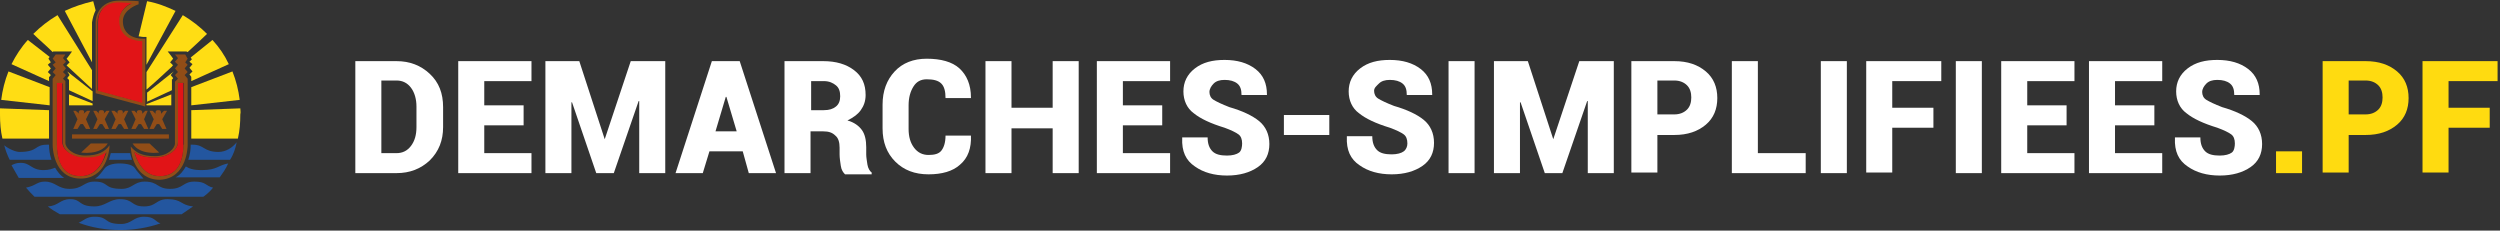 <?xml version="1.0" encoding="utf-8"?>
<!-- Generator: Adobe Illustrator 19.1.1, SVG Export Plug-In . SVG Version: 6.00 Build 0)  -->
<svg version="1.1" id="Calque_1" xmlns="http://www.w3.org/2000/svg" xmlns:xlink="http://www.w3.org/1999/xlink" x="0px" y="0px"
	 viewBox="0 0 413 38.1" enable-background="new 0 0 413 38.1" xml:space="preserve">
<rect x="0" y="0" width="413" height="38.1" fill="#333333" stroke="none"/>
<g>
	<g>
		<path fill="#23569F" d="M35.2,31c-1.3-0.3-1.1-1-3.1-1c-1.9,0-1.8,1.2-4,1.2c-2.2,0-1.9-1.2-4.2-1.2c-1.8,0-2,1.2-3.8,1.2
			c-3.1,0-2-1.2-4.5-1.2c-1.8,0-1.9,1.2-4.1,1.2c-2,0-2.3-1.2-4.1-1.2c-1.3,0-1.5,0.7-3.1,1c0.4,0.5,0.9,1,1.4,1.5h27.9
			C34.3,32,34.8,31.5,35.2,31"/>
		<path fill="#23569F" d="M31.9,34.1c-2.1-0.2-1.8-1.2-4.2-1.2c-2,0-1.8,1.2-3.9,1.2c-2.2,0-1.7-1.2-4-1.2c-1.7,0-2.4,1.2-4.2,1.2
			c-2.7,0-2.1-1.2-4-1.2c-1.7,0-1.9,1.1-3.7,1.2c0.6,0.5,1.3,0.9,2,1.3h20.1C30.6,35,31.3,34.5,31.9,34.1"/>
		<path fill="#23569F" d="M15.6,35.8c-1.3,0-1.7,0.6-2.6,1c2.1,0.8,4.5,1.2,6.9,1.2c2.3,0,4.6-0.4,6.6-1.1c-0.9-0.3-0.9-1.1-2.7-1.1
			c-1.8,0-2,1.2-3.8,1.2C17,37,18.1,35.8,15.6,35.8"/>
		<path fill="#23569F" d="M39.1,23.5c-0.7,0.9-1.8,1.6-3,1.6c-2.5,0-2.3-1.2-4.3-1.2c-0.1,0-0.2,0-0.3,0V24c0,0.7-0.1,1.5-0.4,2.4
			h6.9C38.6,25.5,38.9,24.5,39.1,23.5"/>
		<path fill="#23569F" d="M8.1,23.9c-0.1,0-0.2,0-0.3,0c-2.2,0-1.4,1.2-4.6,1.2c-0.6,0-1.8-0.5-2.5-1.1c0.2,0.8,0.5,1.6,0.9,2.4h6.9
			c-0.3-0.9-0.4-1.7-0.4-2.4V23.9"/>
		<path fill="#23569F" d="M18.3,25.3c-0.1,0.4-0.2,0.8-0.3,1.1h3.8c-0.1-0.3-0.2-0.7-0.3-1.1H18.3"/>
		<path fill="#23569F" d="M37.7,27c-1.7,0.3-1.8,1.1-4.4,1.1c-1.5,0-2.1-0.3-2.6-0.6c-0.4,0.7-0.9,1.4-1.7,1.8h7.3
			C36.8,28.6,37.3,27.9,37.7,27"/>
		<path fill="#23569F" d="M22.3,27.8c-0.3-0.5-1.2-0.8-2.6-0.8c-1.1,0-2,0.3-2.4,0.8c-0.4,0.5-0.9,1.3-1.6,1.7h8
			C23.3,29,22.6,28.3,22.3,27.8"/>
		<path fill="#23569F" d="M9.1,27.7c-0.5,0.2-1,0.4-1.9,0.4c-2.1,0-2.1-1.2-3.8-1.2c-0.7,0-1.1,0.2-1.5,0.4c0.4,0.7,0.8,1.4,1.2,2.1
			h7.5C10,29,9.5,28.4,9.1,27.7"/>
		<path fill="#FFDD14" d="M0,17.9c0,0.3,0,0.6,0,1v0c0,1.4,0.1,2.7,0.4,4h7.7v-4.7L0,17.9"/>
		<path fill="#FFDD14" d="M39.6,16.5c-0.2-1.6-0.6-3.2-1.2-4.7l-6.8,2.6v3L39.6,16.5"/>
		<polyline fill="#FFDD14" points="28.3,17.4 28.3,15.6 24.2,17.2 24.2,17.4 28.3,17.4 		"/>
		<path fill="#FFDD14" d="M1.4,11.8c-0.6,1.5-1,3.1-1.2,4.7l8,0.9v-3L1.4,11.8"/>
		<path fill="#FFDD14" d="M39.7,17.9l-8.1,0.3v4.7h7.7c0.3-1.3,0.4-2.6,0.4-4v0C39.8,18.5,39.7,18.2,39.7,17.9"/>
		<polyline fill="#FFDD14" points="15.3,17.4 15.3,17.1 11.4,15.6 11.4,17.4 15.3,17.4 		"/>
		<path fill="#FFDD14" d="M31.3,10.2c0,0,0.5,0.4,0.5,0.4s-0.4,0.5-0.5,0.6c0.1,0.1,0.5,0.6,0.5,0.6s-0.4,0.4-0.5,0.5
			c0.1,0.1,0.3,0.4,0.3,0.4v0.7l6.2-2.8c-0.7-1.5-1.6-2.8-2.7-4l-3.6,2.9l0.2,0.3C31.8,9.7,31.4,10.1,31.3,10.2"/>
		<path fill="#FFDD14" d="M28.6,12.9c-0.1-0.1-0.4-0.5-0.4-0.5s0.4-0.5,0.5-0.6c0,0,0,0,0,0l-4.4,3.5v1.5l4.1-1.9v-1.7
			C28.3,13.2,28.6,13,28.6,12.9"/>
		<path fill="#FFDD14" d="M28.4,11c0.1-0.1,0.1-0.2,0.2-0.2c0,0-0.5-0.5-0.5-0.5s0.4-0.5,0.5-0.6c-0.1-0.2-0.9-1.2-0.9-1.2h3.1
			L31,8.6c1.2-1.1,2.3-2.1,3.2-3c-1.2-1.2-2.5-2.2-4-3.1l-6,9.4v2.9C25.5,13.7,27,12.3,28.4,11"/>
		<path fill="#FFDD14" d="M24.2,6.1v4.6L29,1.8c-1.5-0.7-3-1.3-4.7-1.6L22.9,6c0.2,0,0.5,0.1,0.8,0.1H24.2"/>
		<path fill="#FFDD14" d="M8.4,12.4c-0.1-0.1-0.5-0.5-0.5-0.5s0.4-0.5,0.5-0.6c-0.1-0.1-0.5-0.6-0.5-0.6s0.4-0.4,0.5-0.4
			C8.3,10.1,8,9.7,8,9.7l0.2-0.3L4.6,6.6c-1.1,1.2-2,2.6-2.7,4l6.2,2.8v-0.7C8.1,12.8,8.3,12.5,8.4,12.4"/>
		<path fill="#FFDD14" d="M11.1,11.8C11.1,11.8,11.1,11.8,11.1,11.8c0.1,0.1,0.4,0.6,0.4,0.6s-0.4,0.5-0.4,0.5
			c0.1,0.1,0.3,0.3,0.3,0.3v1.7l3.9,1.8v-1.6L11.1,11.8"/>
		<path fill="#FFDD14" d="M11.9,8.5c0,0-0.7,1-0.9,1.2c0.1,0.1,0.5,0.6,0.5,0.6s-0.4,0.4-0.5,0.5c0,0,0.1,0.1,0.1,0.1
			c1.4,1.3,2.8,2.6,4.1,3.8v-3.1L9.5,2.5c-1.5,0.9-2.8,1.9-4,3.1c0.9,0.9,2.1,1.9,3.2,3l0.1-0.1H11.9"/>
		<path fill="#FFDD14" d="M15.8,1.7l-0.4-1.5c-1.7,0.4-3.2,0.9-4.7,1.6l4.5,8.5V3.7C15.3,3,15.5,2.3,15.8,1.7"/>
		<path fill="#914D17" d="M17.8,23.7H15l-1.6,1.5C13.4,25.2,16.6,25.7,17.8,23.7"/>
		<path fill="#914D17" d="M21.9,23.7h2.8l1.6,1.5C26.3,25.2,23.1,25.7,21.9,23.7"/>
		<rect x="11.9" y="22.2" fill="#914D17" width="16" height="0.7"/>
		<path fill="#914D17" d="M23.7,6.4c-2.1,0-3.4-1.1-3.4-2.9c0-2,2.6-2.8,2.6-2.8l0-0.5c0,0-0.8-0.1-3.2-0.1c-2.7,0-3.9,1.9-3.9,3.7
			v11.6l8.2,2.2V6.4H23.7 M23.4,16.9c-0.5-0.1-7-1.9-7.3-2V3.7c0-1.2,0.7-3.2,3.4-3.2c1,0,1.7,0,2.2,0.1c-0.9,0.4-2.1,1.4-2.1,2.9
			c0,2,1.4,3.3,3.7,3.4V16.9z"/>
		<path fill="#914D17" d="M14.9,18.3h-0.5l-0.6,0.5l0.1-0.2c0-0.4-0.2-0.4-0.4-0.4h-0.1c-0.1,0-0.4,0-0.4,0.4l0.1,0.2l-0.6-0.5h-0.4
			l0.7,1.4l-0.7,1.6h0.7l0.5-0.8h0.4l0.5,0.8h0.7l-0.7-1.6L14.9,18.3"/>
		<path fill="#914D17" d="M18.1,18.3h-0.5l-0.5,0.5l0.1-0.2c0-0.4-0.3-0.4-0.4-0.4h-0.1c-0.1,0-0.4,0-0.4,0.4l0.1,0.2l-0.5-0.5h-0.5
			l0.7,1.4l-0.7,1.6H16l0.5-0.8h0.4l0.5,0.8H18l-0.7-1.6L18.1,18.3"/>
		<path fill="#914D17" d="M21.2,18.3h-0.5l-0.5,0.5l0.1-0.2c0-0.4-0.2-0.4-0.4-0.4h-0.1c-0.1,0-0.4,0-0.4,0.4l0.1,0.2l-0.6-0.5h-0.5
			l0.7,1.4l-0.7,1.6h0.7l0.5-0.8h0.4l0.5,0.8h0.7l-0.7-1.6L21.2,18.3"/>
		<path fill="#914D17" d="M24.4,18.3H24l-0.5,0.5l0-0.2c0-0.4-0.3-0.4-0.4-0.4H23c-0.1,0-0.4,0-0.4,0.4l0.1,0.2l-0.5-0.5h-0.5
			l0.7,1.4l-0.7,1.6h0.7l0.5-0.8h0.4l0.5,0.8h0.7l-0.7-1.6L24.4,18.3"/>
		<path fill="#914D17" d="M27.6,18.3h-0.5l-0.5,0.5l0-0.2c0-0.4-0.3-0.4-0.4-0.4h-0.1c-0.1,0-0.4,0-0.4,0.4l0,0.2l-0.5-0.5h-0.5
			l0.7,1.4l-0.7,1.6h0.7l0.5-0.8h0.4l0.5,0.8h0.7l-0.7-1.6L27.6,18.3"/>
		<path fill="#914D17" d="M14.1,25.7c-2.1,0-3.3-1.3-3.3-2.1V13.4L10.4,13l0.5-0.6l-0.5-0.5l0.5-0.6l-0.5-0.6l0.5-0.5l-0.5-0.6
			L10.8,9H9.2L8.7,9.7l0.5,0.6l-0.5,0.4l0.5,0.6l-0.5,0.6l0.5,0.5L8.7,13V24c0,0,0,5.5,4.6,5.5c4.2,0,4.8-4.5,4.8-5.5
			C17.3,25.1,16.2,25.7,14.1,25.7 M13.3,29.1c-3.4,0-3.9-3.4-3.9-5.2V13.8h1v9.8c0,1.2,1.5,2.4,3.4,2.5c2.3,0.1,3.2-0.4,3.8-0.9
			C17.3,26,16.4,29.1,13.3,29.1"/>
		<path fill="#914D17" d="M30.6,10.3L31,9.7L30.6,9h-1.7l0.5,0.6l-0.5,0.6l0.5,0.5l-0.5,0.6l0.5,0.6l-0.5,0.5l0.5,0.6l-0.5,0.5v10.2
			c0,0.8-1.2,2.1-3.3,2.1c-2.1,0-3.2-0.6-4-1.6c0,1,0.6,5.5,4.8,5.5C31,29.5,31,24,31,24V13l-0.5-0.6l0.5-0.5l-0.5-0.6l0.5-0.6
			L30.6,10.3 M30.3,23.9c0,1.9-0.5,5.2-3.9,5.2c-3,0-4-3.2-4.2-4c0.6,0.5,1.5,1,3.8,0.9c1.9-0.1,3.4-1.3,3.4-2.5v-9.8h1V23.9z"/>
		<path fill="#E11417" d="M9.4,13.8v10.1c0,1.9,0.5,5.2,3.9,5.2c3.1,0,4-3.2,4.2-4c-0.6,0.5-1.5,1-3.8,0.9c-1.9-0.1-3.4-1.3-3.4-2.5
			v-9.8H9.4"/>
		<path fill="#E11417" d="M30.3,13.8v10.1c0,1.9-0.5,5.2-3.9,5.2c-3,0-4-3.2-4.2-4c0.6,0.5,1.5,1,3.8,0.9c1.9-0.1,3.4-1.3,3.4-2.5
			v-9.8H30.3"/>
		<path fill="#E11417" d="M19.7,3.4c0-1.6,1.2-2.5,2.1-2.9c-0.5,0-1.2-0.1-2.2-0.1c-2.7,0-3.4,2-3.4,3.2V15c0.3,0.1,6.7,1.8,7.3,2
			V6.8C21.1,6.7,19.7,5.5,19.7,3.4"/>
	</g>
</g>
<g>
	<path fill="#FFFFFF" d="M58.7,28.6V10.1h6.8c2.2,0,4,0.7,5.5,2.1c1.5,1.4,2.2,3.2,2.2,5.5V21c0,2.2-0.7,4-2.2,5.5
		c-1.5,1.4-3.3,2.1-5.5,2.1H58.7z M63,13.4v11.9h2.5c1,0,1.8-0.4,2.4-1.2c0.6-0.8,0.9-1.8,0.9-3.1v-3.4c0-1.2-0.3-2.3-0.9-3.1
		c-0.6-0.8-1.4-1.2-2.4-1.2H63z"/>
	<path fill="#FFFFFF" d="M86.5,20.7H80v4.6h7.8v3.3H75.7V10.1h12.1v3.3H80v4h6.5V20.7z"/>
	<path fill="#FFFFFF" d="M99.9,23L99.9,23l4.3-12.9h5.7v18.5h-4.3V16.7l-0.1,0l-4.1,11.9h-2.9l-4-11.7l-0.1,0v11.7h-4.3V10.1h5.6
		L99.9,23z"/>
	<path fill="#FFFFFF" d="M122.7,25h-5.5l-1.1,3.6h-4.5l6-18.5h2.3v0l0,0h2.3l6,18.5h-4.5L122.7,25z M118.2,21.7h3.5l-1.7-5.7h-0.1
		L118.2,21.7z"/>
	<path fill="#FFFFFF" d="M133.9,21.5v7.1h-4.3V10.1h6.4c2.1,0,3.8,0.5,5.1,1.5c1.3,1,1.9,2.3,1.9,4.1c0,1-0.3,1.8-0.8,2.5
		c-0.5,0.7-1.2,1.2-2.2,1.7c1.1,0.3,1.9,0.9,2.4,1.6s0.7,1.7,0.7,2.8v1.2c0,0.5,0.1,1,0.2,1.7c0.1,0.6,0.4,1.1,0.7,1.3v0.3h-4.4
		c-0.3-0.3-0.6-0.7-0.7-1.4s-0.2-1.3-0.2-1.9v-1.1c0-0.9-0.2-1.6-0.7-2c-0.5-0.5-1.1-0.7-2-0.7H133.9z M133.9,18.2h2.2
		c0.9,0,1.5-0.2,2-0.6s0.7-1,0.7-1.7c0-0.8-0.2-1.4-0.7-1.8s-1.1-0.7-2-0.7h-2.1V18.2z"/>
	<path fill="#FFFFFF" d="M160.4,22.3L160.4,22.3c0.1,2.2-0.5,3.8-1.8,4.9c-1.2,1.1-3,1.6-5.2,1.6c-2.3,0-4.1-0.7-5.5-2.1
		s-2.1-3.2-2.1-5.5v-3.9c0-2.3,0.7-4.1,2-5.5s3.1-2.1,5.3-2.1c2.3,0,4.2,0.5,5.4,1.6s1.9,2.7,1.9,4.8l0,0.1h-4.2
		c0-1.1-0.2-1.9-0.7-2.4s-1.3-0.7-2.4-0.7c-1,0-1.7,0.4-2.2,1.2c-0.5,0.8-0.8,1.8-0.8,3.1v3.9c0,1.3,0.3,2.3,0.9,3.1
		c0.6,0.8,1.4,1.2,2.4,1.2c1,0,1.7-0.2,2.1-0.7c0.4-0.5,0.7-1.3,0.7-2.5H160.4z"/>
	<path fill="#FFFFFF" d="M178.2,28.6h-4.3v-7.4h-6.8v7.4h-4.3V10.1h4.3v7.7h6.8v-7.7h4.3V28.6z"/>
	<path fill="#FFFFFF" d="M192,20.7h-6.5v4.6h7.8v3.3h-12.1V10.1h12.1v3.3h-7.8v4h6.5V20.7z"/>
	<path fill="#FFFFFF" d="M205.2,23.7c0-0.7-0.2-1.2-0.6-1.5s-1.2-0.7-2.3-1.1c-2.3-0.7-4-1.5-5.1-2.4c-1.1-0.8-1.7-2.1-1.7-3.6
		c0-1.5,0.6-2.8,1.9-3.8s2.9-1.4,4.9-1.4c2.1,0,3.8,0.5,5.1,1.5s1.9,2.4,1.9,4.2l0,0.1h-4.2c0-0.9-0.2-1.5-0.7-1.9s-1.2-0.6-2.1-0.6
		c-0.8,0-1.4,0.2-1.8,0.6s-0.7,0.9-0.7,1.4c0,0.5,0.2,1,0.7,1.3c0.5,0.3,1.3,0.7,2.6,1.2c2.1,0.6,3.8,1.4,4.9,2.3s1.7,2.2,1.7,3.8
		c0,1.6-0.6,2.9-1.9,3.8c-1.3,0.9-3,1.4-5.1,1.4c-2.1,0-3.9-0.5-5.3-1.5c-1.5-1-2.2-2.5-2.1-4.7l0-0.1h4.2c0,1.1,0.3,1.8,0.8,2.3
		c0.5,0.5,1.3,0.7,2.4,0.7c0.9,0,1.6-0.2,2-0.5S205.2,24.2,205.2,23.7z"/>
	<path fill="#FFFFFF" d="M219.6,22.3h-7.5v-3.3h7.5V22.3z"/>
	<path fill="#FFFFFF" d="M232.5,23.7c0-0.7-0.2-1.2-0.6-1.5s-1.2-0.7-2.3-1.1c-2.3-0.7-4-1.5-5.1-2.4c-1.1-0.8-1.7-2.1-1.7-3.6
		c0-1.5,0.6-2.8,1.9-3.8s2.9-1.4,4.9-1.4c2.1,0,3.8,0.5,5.1,1.5s1.9,2.4,1.9,4.2l0,0.1h-4.2c0-0.9-0.2-1.5-0.7-1.9s-1.2-0.6-2.1-0.6
		c-0.8,0-1.4,0.2-1.8,0.6S227,14.5,227,15c0,0.5,0.2,1,0.7,1.3c0.5,0.3,1.3,0.7,2.6,1.2c2.1,0.6,3.8,1.4,4.9,2.3s1.7,2.2,1.7,3.8
		c0,1.6-0.6,2.9-1.9,3.8c-1.3,0.9-3,1.4-5.1,1.4c-2.1,0-3.9-0.5-5.3-1.5c-1.5-1-2.2-2.5-2.1-4.7l0-0.1h4.2c0,1.1,0.3,1.8,0.8,2.3
		c0.5,0.5,1.3,0.7,2.4,0.7c0.9,0,1.6-0.2,2-0.5S232.5,24.2,232.5,23.7z"/>
	<path fill="#FFFFFF" d="M243.6,28.6h-4.3V10.1h4.3V28.6z"/>
	<path fill="#FFFFFF" d="M256.6,23L256.6,23l4.3-12.9h5.7v18.5h-4.3V16.7l-0.1,0l-4.1,11.9h-2.9l-4-11.7l-0.1,0v11.7h-4.3V10.1h5.6
		L256.6,23z"/>
	<path fill="#FFFFFF" d="M273.8,22.2v6.3h-4.3V10.1h7.1c2.2,0,3.9,0.6,5.2,1.7s1.9,2.6,1.9,4.4s-0.6,3.3-1.9,4.4s-3,1.7-5.2,1.7
		H273.8z M273.8,18.9h2.8c0.9,0,1.6-0.3,2.1-0.8s0.7-1.2,0.7-2c0-0.8-0.2-1.5-0.7-2c-0.5-0.5-1.2-0.8-2.1-0.8h-2.8V18.9z"/>
	<path fill="#FFFFFF" d="M290.4,25.3h7.9v3.3h-12.2V10.1h4.3V25.3z"/>
	<path fill="#FFFFFF" d="M305.1,28.6h-4.3V10.1h4.3V28.6z"/>
	<path fill="#FFFFFF" d="M319.4,21.1h-6.8v7.4h-4.3V10.1h12.4v3.3h-8.1v4.4h6.8V21.1z"/>
	<path fill="#FFFFFF" d="M327.4,28.6h-4.3V10.1h4.3V28.6z"/>
	<path fill="#FFFFFF" d="M341.4,20.7h-6.5v4.6h7.8v3.3h-12.1V10.1h12.1v3.3h-7.8v4h6.5V20.7z"/>
	<path fill="#FFFFFF" d="M355.9,20.7h-6.5v4.6h7.8v3.3h-12.1V10.1h12.1v3.3h-7.8v4h6.5V20.7z"/>
	<path fill="#FFFFFF" d="M369.2,23.7c0-0.7-0.2-1.2-0.6-1.5s-1.2-0.7-2.3-1.1c-2.3-0.7-4-1.5-5.1-2.4c-1.1-0.8-1.7-2.1-1.7-3.6
		c0-1.5,0.6-2.8,1.9-3.8s2.9-1.4,4.9-1.4c2.1,0,3.8,0.5,5.1,1.5s1.9,2.4,1.9,4.2l0,0.1h-4.2c0-0.9-0.2-1.5-0.7-1.9s-1.2-0.6-2.1-0.6
		c-0.8,0-1.4,0.2-1.8,0.6s-0.7,0.9-0.7,1.4c0,0.5,0.2,1,0.7,1.3c0.5,0.3,1.3,0.7,2.6,1.2c2.1,0.6,3.8,1.4,4.9,2.3s1.7,2.2,1.7,3.8
		c0,1.6-0.6,2.9-1.9,3.8c-1.3,0.9-3,1.4-5.1,1.4c-2.1,0-3.9-0.5-5.3-1.5c-1.5-1-2.2-2.5-2.1-4.7l0-0.1h4.2c0,1.1,0.3,1.8,0.8,2.3
		c0.5,0.5,1.3,0.7,2.4,0.7c0.9,0,1.6-0.2,2-0.5S369.2,24.2,369.2,23.7z"/>
	<path fill="#FFDB10" d="M380.3,28.6h-4.3V25h4.3V28.6z"/>
	<path fill="#FFDB10" d="M388,22.2v6.3h-4.3V10.1h7.1c2.2,0,3.9,0.6,5.2,1.7s1.9,2.6,1.9,4.4s-0.6,3.3-1.9,4.4s-3,1.7-5.2,1.7H388z
		 M388,18.9h2.8c0.9,0,1.6-0.3,2.1-0.8s0.7-1.2,0.7-2c0-0.8-0.2-1.5-0.7-2c-0.5-0.5-1.2-0.8-2.1-0.8H388V18.9z"/>
	<path fill="#FFDB10" d="M411.3,21.1h-6.8v7.4h-4.3V10.1h12.4v3.3h-8.1v4.4h6.8V21.1z"/>
</g>
</svg>
